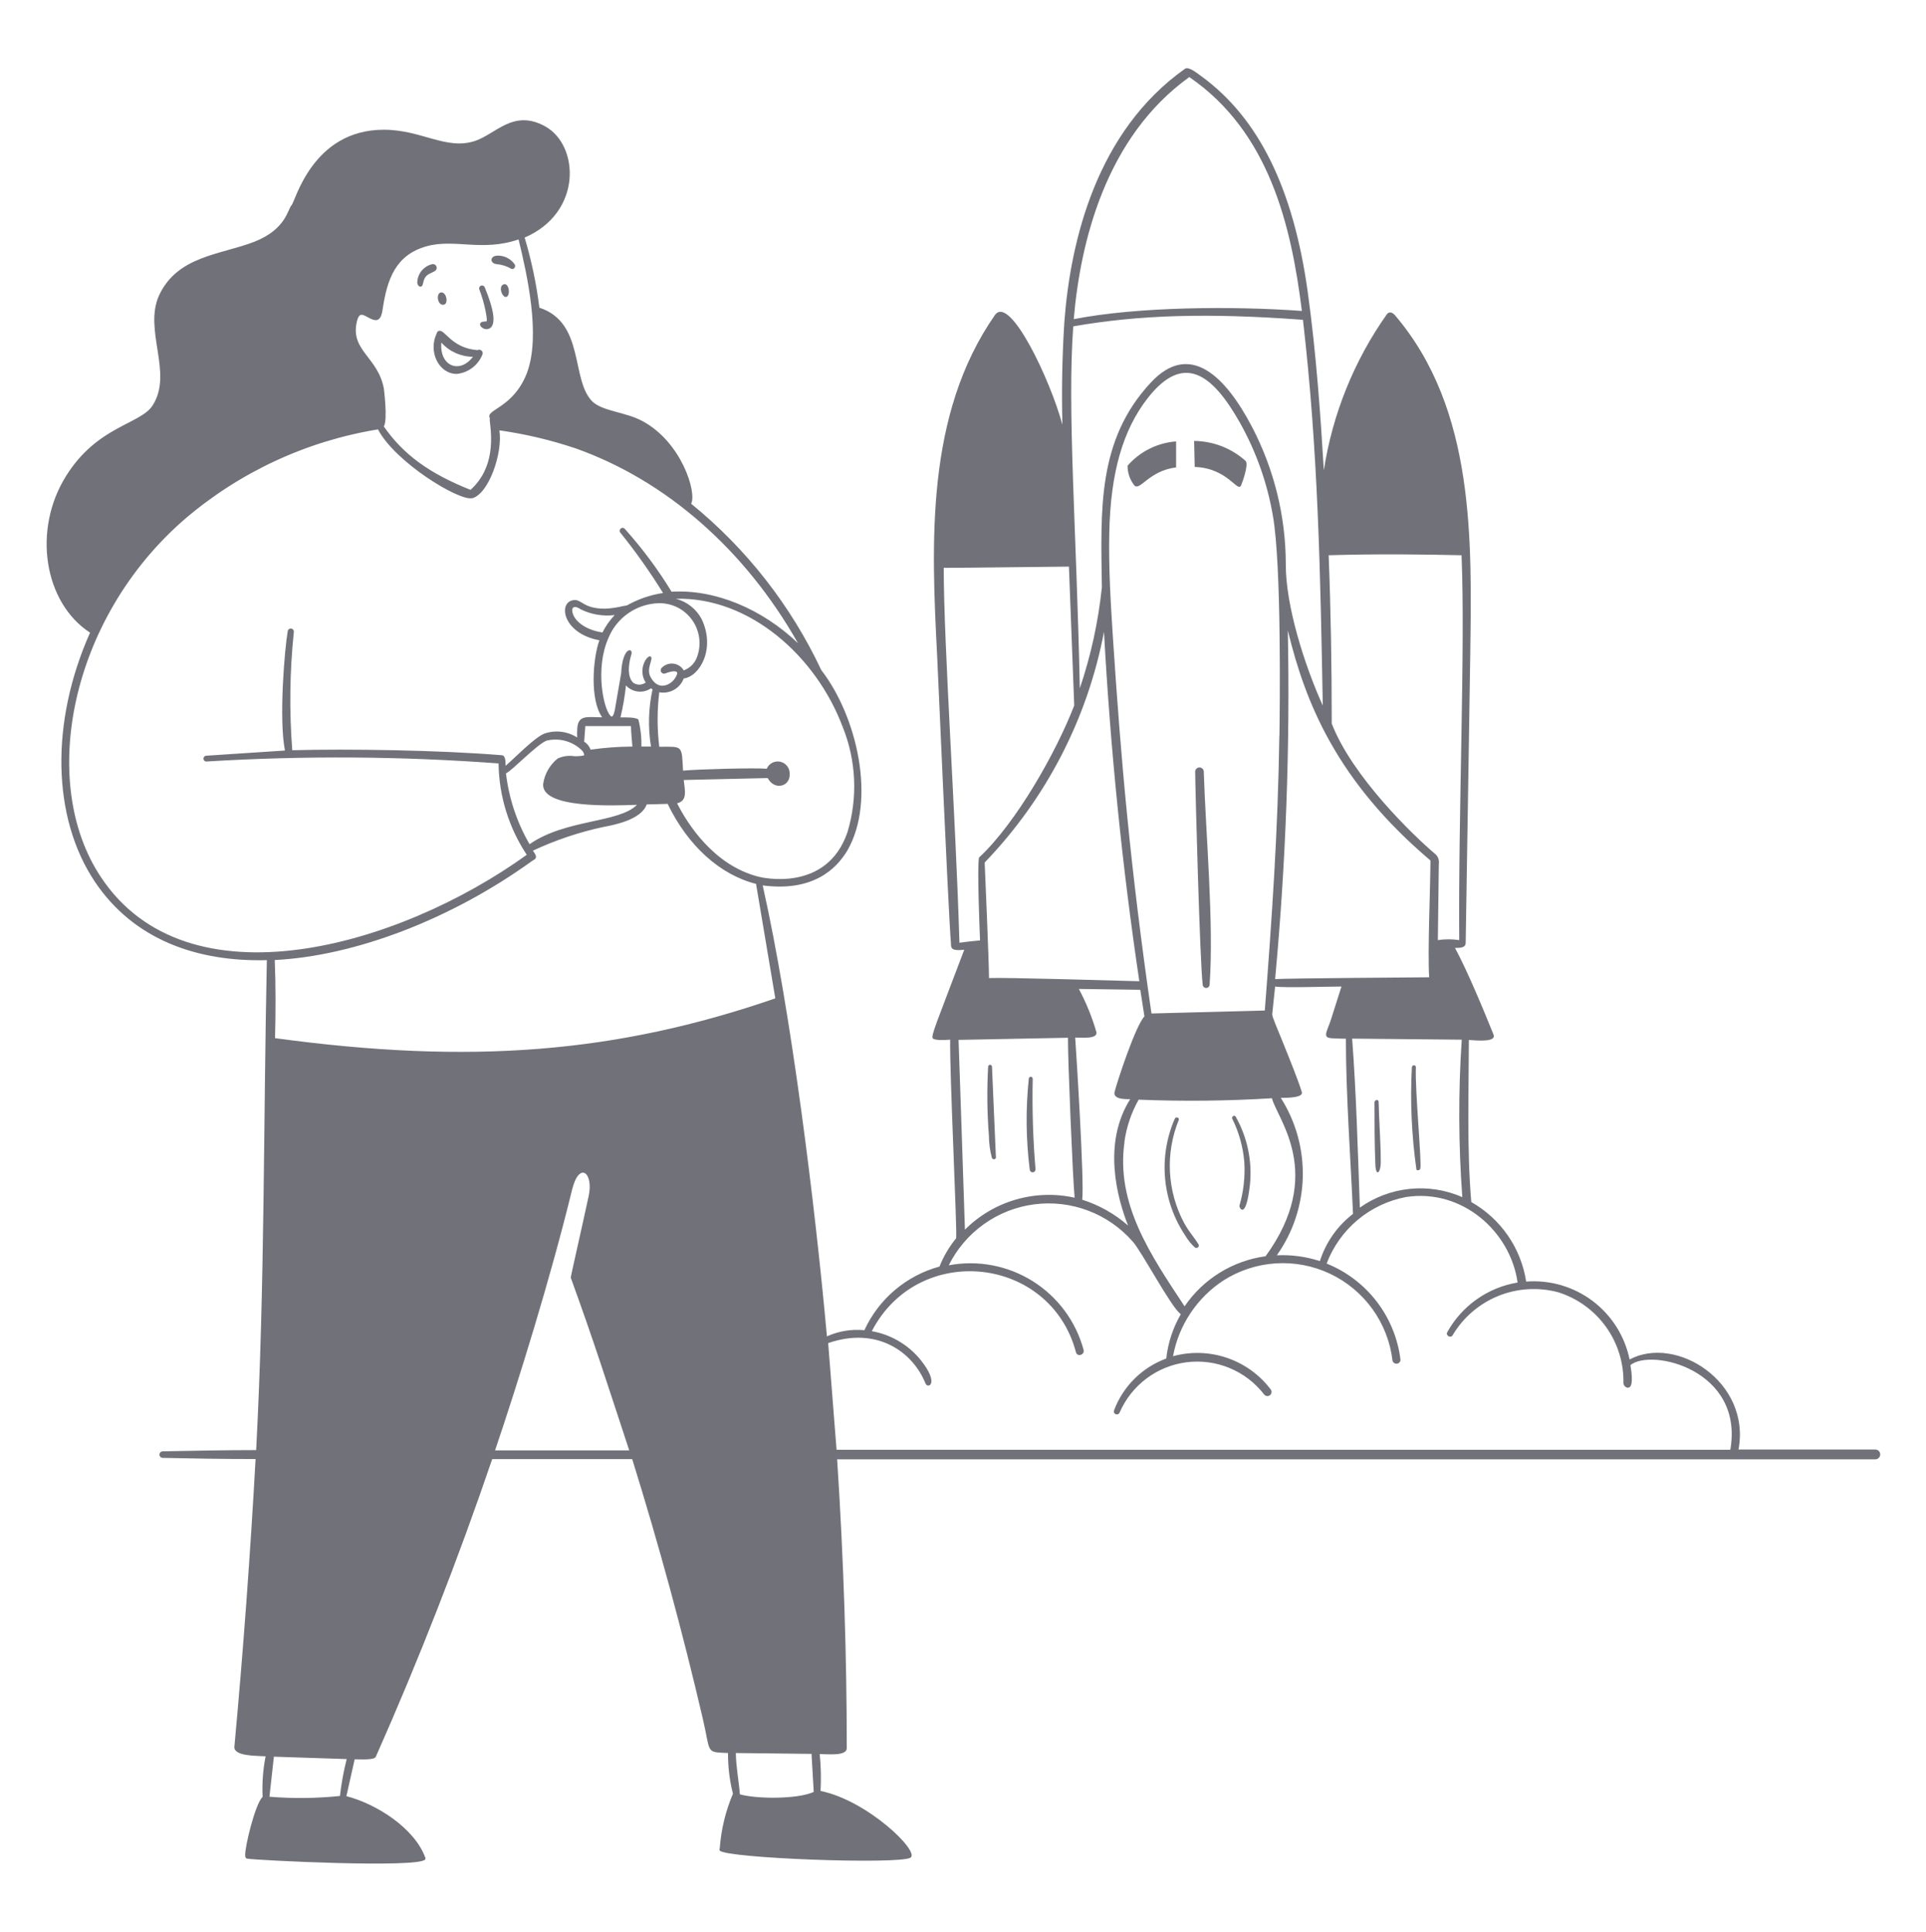 <svg width="320" height="321" viewBox="0 0 320 321" fill="none" xmlns="http://www.w3.org/2000/svg">
<path d="M172.048 194.276C171.63 189.285 171.475 184.276 171.584 179.268C171.584 178.852 170.976 178.74 170.928 179.268C170.405 184.287 170.459 189.35 171.088 194.356C171.099 194.484 171.16 194.602 171.257 194.684C171.355 194.767 171.481 194.807 171.608 194.796C171.736 194.786 171.853 194.725 171.936 194.627C172.019 194.53 172.059 194.404 172.048 194.276ZM164.8 192.404C164.829 192.469 164.876 192.524 164.936 192.563C164.996 192.602 165.065 192.622 165.136 192.622C165.207 192.622 165.277 192.602 165.337 192.563C165.396 192.524 165.443 192.469 165.472 192.404C165.248 187.364 165.04 182.308 164.816 177.252C164.816 177.167 164.783 177.086 164.723 177.026C164.663 176.966 164.581 176.932 164.496 176.932C164.411 176.932 164.33 176.966 164.27 177.026C164.21 177.086 164.176 177.167 164.176 177.252C163.963 181.07 164.006 184.897 164.304 188.708C164.315 189.956 164.481 191.198 164.8 192.404ZM206.736 193.044C206.893 195.516 206.617 197.996 205.92 200.372C205.92 200.74 206.992 202.772 207.664 196.932C208.086 192.988 207.263 189.01 205.312 185.556C205.104 185.172 204.56 185.556 204.736 185.892C205.844 188.131 206.522 190.556 206.736 193.044ZM187.344 77.38C187.333 78.584 187.74 79.755 188.496 80.692C189.456 81.556 190.944 78.196 195.408 77.668V73.348C192.294 73.576 189.395 75.025 187.344 77.38ZM229.408 192.948C229.408 189.652 229.12 186.372 229.056 183.076C229.056 182.628 228.368 182.724 228.368 183.172C228.368 186.58 228.368 190.02 228.512 193.444C228.576 195.7 229.456 194.868 229.408 192.948ZM198.4 73.268L198.496 77.588C204.016 77.78 205.616 81.94 206.208 80.644C206.464 80.052 207.504 77.092 206.944 76.58C204.595 74.472 201.557 73.294 198.4 73.268ZM83.568 47.3C82.736 47.748 83.568 49.716 84.224 49.284C84.88 48.852 84.48 46.772 83.568 47.3ZM82.512 42.484C81.392 42.596 81.36 43.748 82.512 43.892C83.347 43.957 84.156 44.209 84.88 44.628C85.312 44.916 85.776 44.34 85.52 43.94C85.191 43.455 84.739 43.065 84.211 42.81C83.683 42.554 83.097 42.442 82.512 42.484ZM79.648 48.116C80.076 49.239 80.414 50.395 80.656 51.572C80.928 52.948 80.912 53.316 80.848 53.396C80.59 53.405 80.333 53.437 80.08 53.492C79.616 53.652 79.616 54.244 80.336 54.58C80.532 54.679 80.752 54.717 80.969 54.688C81.186 54.66 81.389 54.566 81.552 54.42C82.384 53.62 82.032 51.364 80.528 47.716C80.475 47.6 80.378 47.509 80.258 47.464C80.138 47.419 80.005 47.423 79.888 47.476C79.772 47.529 79.681 47.627 79.636 47.747C79.591 47.867 79.595 48 79.648 48.116Z" fill="#71717A"/>
<path d="M311.552 240.852H288.848C290.944 229.652 278.496 221.764 270.752 225.892C269.957 222.011 267.772 218.555 264.608 216.171C261.443 213.788 257.518 212.642 253.568 212.948C253.147 210.199 252.107 207.581 250.527 205.292C248.948 203.003 246.869 201.102 244.448 199.732C243.696 190.772 244.032 181.652 244.048 172.804C245.408 172.9 248.672 173.204 248.144 171.908C246.544 167.94 243.808 161.316 241.744 157.508C242.576 157.508 243.52 157.508 243.52 156.66C243.776 141.3 244.272 109.076 244.272 109.076C244.528 90.004 245.168 68.084 231.776 52.388C231.36 51.892 230.784 51.716 230.416 52.228C224.968 59.941 221.386 68.815 219.952 78.148C219.408 69.028 218.688 58.724 217.28 48.532C214.88 31.236 209.088 19.62 199.68 12.724C198.784 12.068 197.472 11.012 196.88 11.428C182.192 21.828 177.872 39.972 176.848 53.364C176.48 59.06 176.368 64.836 176.512 70.564C174.544 63.22 167.792 48.884 165.312 52.34C153.76 68.884 154.736 90.26 155.712 109.124C157.312 145.06 157.792 154.324 158 156.74C158 157.524 158 158.052 160.208 157.812C155.552 170.148 154.592 172.212 155.008 172.564C155.424 172.916 157.072 172.804 157.872 172.756C157.76 178.148 159.04 204.356 158.864 205.748C157.703 207.163 156.769 208.75 156.096 210.452C153.369 211.194 150.837 212.526 148.681 214.354C146.525 216.181 144.796 218.46 143.616 221.028C141.488 220.82 139.342 221.173 137.392 222.052C135.472 200.756 131.536 168.564 126.72 147.124C134.96 148.196 138.896 144.5 140.8 141.3C145.6 132.932 142.4 119.028 136.448 111.332C131.41 100.615 124.022 91.17 114.832 83.7C115.808 81.844 113.232 73.412 106.688 69.94C103.888 68.452 100.16 68.34 98.448 66.74C94.784 63.156 97.248 53.62 89.616 51.124C89.123 47.181 88.304 43.285 87.168 39.476C96.768 35.348 96.272 24.18 90.608 21.012C85.328 18.068 82.416 22.244 78.944 23.412C74.144 25.012 70.064 21.556 63.76 21.556C51.872 21.556 49.056 33.524 48.432 34.116C47.808 34.708 47.568 38.084 42.272 40.164C36.64 42.356 29.472 42.484 26.416 49.108C23.824 54.9 28.8 61.972 25.376 67.332C23.376 70.532 16.192 70.724 10.976 79.092C5.392 88.004 7.264 100.1 14.96 105.124C8.336 120.004 8.64 135.828 15.744 146.484C22.24 156.196 32.832 159.844 44.336 159.54C43.76 186.644 44 213.668 42.56 240.948C37.36 240.948 32.144 241.06 27.04 241.156C26.896 241.156 26.758 241.214 26.656 241.316C26.553 241.418 26.496 241.556 26.496 241.7C26.496 241.845 26.553 241.983 26.656 242.085C26.758 242.187 26.896 242.244 27.04 242.244C31.6 242.34 36.992 242.436 42.464 242.436C41.584 258.324 40.4 274.436 38.944 290.228C38.8 291.828 42.544 291.732 44.128 291.828C43.691 294.051 43.524 296.318 43.632 298.58C42.416 299.652 40.64 306.98 40.736 308.34C40.736 308.628 40.864 308.804 41.056 308.836C42.816 309.124 69.408 310.436 70.64 308.98C70.671 308.924 70.687 308.861 70.687 308.796C70.687 308.732 70.671 308.669 70.64 308.612C68.864 303.812 62.64 299.764 57.552 298.452L58.928 292.324C59.984 292.324 62.128 292.484 62.432 291.924C69.584 275.796 76.096 259.14 81.776 242.452H105.04C109.472 256.678 113.384 271.061 116.768 285.572C118.128 291.428 117.184 291.108 120.96 291.284C120.942 293.566 121.217 295.84 121.776 298.052C120.549 300.94 119.808 304.011 119.584 307.14C119.553 307.194 119.537 307.255 119.537 307.316C119.537 307.378 119.553 307.439 119.584 307.492C120.592 308.772 149.312 309.844 151.28 308.676C152.88 307.652 144.112 299.156 136.336 297.588C136.448 295.545 136.4 293.496 136.192 291.46C137.552 291.46 140.688 291.828 140.688 290.484C140.688 275.38 140.176 259.204 139.088 242.484H311.6C311.817 242.478 312.022 242.386 312.17 242.228C312.319 242.071 312.399 241.861 312.392 241.644C312.386 241.428 312.294 241.223 312.136 241.074C311.979 240.926 311.769 240.846 311.552 240.852ZM94.832 212.308C98.816 223.268 100.944 230.084 104.544 240.996H82.256C86.144 229.492 91.52 212.196 95.056 197.652C96.256 192.852 98.672 194.884 97.792 198.788C96.768 203.604 94.784 212.196 94.832 212.308ZM135.2 297.748C132.464 298.996 125.6 298.916 122.928 298.148C122.752 295.86 122.288 293.572 122.256 291.284L134.832 291.428C134.944 293.54 135.072 295.636 135.2 297.748ZM45.6 159.524C59.04 158.852 75.024 152.708 88.4 143.06C88.688 142.852 88.944 142.804 89.024 142.532C89.104 142.26 89.024 142.036 88.544 141.348C92.302 139.589 96.247 138.263 100.304 137.396C101.904 137.108 106.592 136.212 107.44 133.668L110.928 133.572C114.288 140.532 119.632 145.364 125.616 146.868L128.816 165.892C102.384 174.996 78.256 176.932 45.696 172.5C45.808 168.196 45.824 163.828 45.648 159.524H45.6ZM87.536 62.004C85.296 67.812 80.624 68.052 81.376 69.428V69.924C81.68 72.468 82.272 77.7 78.176 81.396C71.264 78.644 66.976 75.476 63.776 70.868C64.448 69.7 63.776 64.596 63.776 64.548C62.784 59.332 58.24 58.276 59.264 53.556C59.408 52.868 59.616 52.468 59.888 52.34C60.784 51.94 63.088 55.028 63.568 51.444C64.32 46.324 65.76 42.372 70.832 40.932C75.536 39.604 80.08 41.876 86.16 39.78C87.536 45.476 89.904 55.78 87.536 62.004ZM78.416 82.804C81.184 82.116 83.552 75.316 82.976 71.508C87.294 72.118 91.547 73.125 95.68 74.516C110.72 79.876 123.776 91.332 132.592 106.884C126.576 101.124 118.704 97.876 111.584 98.324C109.314 94.604 106.706 91.101 103.792 87.86C103.749 87.812 103.696 87.774 103.636 87.748C103.577 87.721 103.513 87.708 103.448 87.708C103.383 87.708 103.319 87.721 103.26 87.748C103.201 87.774 103.148 87.812 103.104 87.86C103.058 87.905 103.022 87.959 102.997 88.018C102.972 88.077 102.959 88.14 102.959 88.204C102.959 88.269 102.972 88.332 102.997 88.391C103.022 88.45 103.058 88.504 103.104 88.548C105.661 91.727 108.017 95.061 110.16 98.532C108.04 98.852 105.995 99.557 104.128 100.612C103.826 100.642 103.526 100.696 103.232 100.772C102.354 100.971 101.46 101.094 100.56 101.14C96.816 101.14 96.672 99.54 95.328 99.716C92.656 99.988 93.44 105.268 99.584 106.388C98.48 109.476 97.984 116.276 100.048 119.188C97.584 119.188 96 118.676 95.904 121.188C95.872 121.641 95.872 122.096 95.904 122.548C95.111 122.038 94.213 121.712 93.277 121.596C92.341 121.48 91.39 121.575 90.496 121.876C88.816 122.516 85.616 125.86 84 127.252C84 126.58 84 125.556 83.408 125.492C73.248 124.644 57.808 124.404 48.56 124.66C48.053 118.133 48.139 111.573 48.816 105.06C48.844 104.927 48.817 104.788 48.742 104.673C48.667 104.559 48.55 104.48 48.416 104.452C48.283 104.425 48.143 104.451 48.029 104.526C47.915 104.601 47.836 104.719 47.808 104.852C47.296 107.732 46.304 119.476 47.344 124.708L34.24 125.572C34.144 125.581 34.052 125.62 33.977 125.682C33.903 125.745 33.849 125.828 33.823 125.922C33.797 126.015 33.8 126.115 33.832 126.207C33.863 126.298 33.922 126.379 34 126.436C34.045 126.477 34.099 126.506 34.157 126.523C34.215 126.54 34.277 126.543 34.336 126.532C50.49 125.543 66.693 125.65 82.832 126.852C82.907 132.258 84.534 137.529 87.52 142.036C66.176 157.412 31.056 167.46 16.72 145.668C6.4 130.1 11.52 102.9 30.656 86.292C39.797 78.456 50.917 73.285 62.8 71.348C65.696 76.868 76.32 83.284 78.4 82.772L78.416 82.804ZM102.128 102.196C101.313 103.057 100.628 104.033 100.096 105.092C97.104 104.644 95.408 103.076 95.12 101.78C94.896 100.884 95.424 100.516 96.528 101.268C98.265 102.116 100.211 102.438 102.128 102.196ZM109.904 111.012C109.823 111.106 109.775 111.223 109.768 111.346C109.76 111.47 109.794 111.592 109.863 111.694C109.933 111.797 110.034 111.873 110.151 111.912C110.269 111.951 110.396 111.949 110.512 111.908C111.808 111.396 112.416 111.508 112.512 111.748C112.608 111.988 112.096 113.172 111.056 113.684C110.384 114.02 109.088 114.324 108.096 112.516C107.28 111.044 108.672 109.428 108.096 109.092C107.52 108.756 105.888 111.236 107.28 113.412C106.993 113.623 106.649 113.743 106.292 113.758C105.936 113.772 105.584 113.679 105.28 113.492C104.576 112.948 104.096 111.428 104.912 108.692C105.216 107.636 103.424 107.364 103.2 111.892C103.104 112.516 102.416 116.356 102.208 117.652C102 118.948 101.712 119.044 101.68 119.06C101.648 119.076 101.504 119.06 101.376 118.884C100.24 117.604 98.88 111.092 101.056 106.084C101.733 104.395 102.888 102.941 104.381 101.901C105.873 100.86 107.638 100.279 109.456 100.228C110.526 100.208 111.584 100.446 112.542 100.923C113.5 101.4 114.328 102.101 114.957 102.966C115.585 103.832 115.995 104.837 116.152 105.895C116.308 106.953 116.207 108.034 115.856 109.044C115.684 109.582 115.391 110.074 115 110.481C114.609 110.889 114.13 111.202 113.6 111.396C113.418 111.084 113.164 110.819 112.86 110.623C112.555 110.427 112.209 110.305 111.849 110.268C111.49 110.23 111.126 110.278 110.788 110.408C110.45 110.537 110.147 110.744 109.904 111.012ZM98.128 124.564C97.932 124.013 97.554 123.544 97.056 123.236L97.248 120.644H104.832C104.832 121.508 105.072 124.052 105.072 124.052C102.748 124.063 100.428 124.234 98.128 124.564ZM103.088 119.204C103.511 117.456 103.815 115.681 104 113.892C104.52 114.459 105.227 114.819 105.991 114.907C106.755 114.995 107.525 114.806 108.16 114.372L108.416 114.548C107.732 117.672 107.645 120.897 108.16 124.052H106.56C106.604 122.538 106.437 121.025 106.064 119.556C105.6 119.14 103.792 119.204 103.088 119.204ZM90.768 123.076C91.841 122.808 92.965 122.828 94.027 123.135C95.089 123.441 96.051 124.022 96.816 124.82C97.104 125.3 97.056 125.46 97.04 125.508C97.024 125.556 96.08 125.684 95.44 125.652C94.495 125.5 93.525 125.633 92.656 126.036C91.337 127.095 90.473 128.617 90.24 130.292C90 134.372 101.792 133.86 105.824 133.732C102.848 136.772 93.984 136.084 87.984 140.276C85.888 136.66 84.553 132.652 84.064 128.5C85.12 128.02 89.072 123.812 90.768 123.076ZM140.8 138.292C137.344 148.388 126.512 145.796 126.064 145.684C118.512 143.78 114.144 136.74 112.496 133.476C114.288 133.06 113.776 131.3 113.6 129.604L127.552 129.284C128.672 131.412 131.328 130.708 131.2 128.58C131.217 128.117 131.07 127.663 130.787 127.297C130.504 126.93 130.101 126.674 129.649 126.573C129.196 126.473 128.723 126.533 128.311 126.745C127.899 126.957 127.574 127.306 127.392 127.732C125.392 127.556 115.552 127.828 113.488 128.052C113.248 123.764 113.488 124.068 109.536 124.084C109.168 121.077 109.168 118.036 109.536 115.028C110.374 115.185 111.241 115.041 111.984 114.623C112.727 114.204 113.299 113.538 113.6 112.74C116.256 112.404 118.928 107.796 116.576 102.868C116.136 102.041 115.529 101.314 114.794 100.733C114.059 100.152 113.211 99.73 112.304 99.492C124.512 99.172 135.568 109.012 139.984 120.724C140.352 120.564 140.208 120.724 139.984 120.724C142.257 126.315 142.545 132.515 140.8 138.292ZM57.6 292.292C57.091 294.308 56.717 296.355 56.48 298.42C52.589 298.823 48.668 298.866 44.768 298.548C45.024 296.324 45.264 294.116 45.504 291.892L57.6 292.292ZM270.88 226.836C274.368 223.972 289.792 227.62 287.488 240.9H138.992L137.6 223.172C145.712 220.356 151.664 224.644 153.76 229.86C154.128 230.836 156.192 230.004 152.976 225.988C150.933 223.463 148.047 221.758 144.848 221.188C152.592 206.276 174.512 208.66 178.768 224.692C178.992 225.54 180.256 225.124 180.032 224.276C178.748 219.548 175.73 215.478 171.578 212.877C167.426 210.277 162.446 209.336 157.632 210.244C158.989 207.517 160.996 205.166 163.477 203.399C165.958 201.631 168.837 200.503 171.857 200.112C174.878 199.721 177.949 200.081 180.798 201.159C183.647 202.237 186.186 204 188.192 206.292C189.664 207.892 194.592 217.268 196.192 218.372C194.877 220.628 194.053 223.136 193.776 225.732C191.798 226.457 190 227.6 188.503 229.082C187.007 230.565 185.847 232.353 185.104 234.324C185.051 234.445 185.048 234.582 185.096 234.705C185.144 234.828 185.239 234.927 185.36 234.98C185.481 235.033 185.618 235.036 185.741 234.988C185.864 234.94 185.963 234.845 186.016 234.724C186.984 232.482 188.52 230.531 190.472 229.063C192.424 227.595 194.726 226.662 197.149 226.355C199.572 226.048 202.033 226.378 204.289 227.313C206.546 228.247 208.52 229.754 210.016 231.684C210.122 231.833 210.283 231.933 210.463 231.963C210.643 231.993 210.828 231.95 210.976 231.844C211.125 231.738 211.225 231.578 211.255 231.397C211.285 231.217 211.242 231.033 211.136 230.884C209.293 228.444 206.76 226.612 203.865 225.625C200.971 224.638 197.846 224.542 194.896 225.348C195.366 222.801 196.347 220.375 197.78 218.216C199.213 216.057 201.067 214.211 203.232 212.788C205.85 211.11 208.851 210.125 211.954 209.924C215.057 209.724 218.16 210.315 220.972 211.643C223.784 212.97 226.212 214.99 228.029 217.514C229.846 220.037 230.993 222.981 231.36 226.068C231.395 226.228 231.486 226.369 231.618 226.466C231.749 226.563 231.911 226.609 232.073 226.595C232.236 226.582 232.388 226.509 232.501 226.392C232.614 226.274 232.681 226.119 232.688 225.956C232.264 222.434 230.902 219.091 228.743 216.276C226.584 213.462 223.708 211.279 220.416 209.956C221.484 207.139 223.257 204.643 225.565 202.707C227.873 200.772 230.64 199.461 233.6 198.9C242.944 197.46 250.96 204.644 252.144 213.108C249.696 213.514 247.372 214.468 245.346 215.901C243.32 217.334 241.646 219.207 240.448 221.38C240.16 221.924 241.04 222.404 241.344 221.876C243.091 218.924 245.76 216.626 248.939 215.337C252.119 214.048 255.634 213.838 258.944 214.74C262.129 215.755 264.9 217.772 266.844 220.492C268.788 223.211 269.8 226.486 269.728 229.828C269.728 230.26 270.304 230.804 270.736 230.5C270.912 230.388 271.424 230.02 270.896 226.836H270.88ZM178.32 54.228C189.296 52.308 200.72 51.972 216.48 53.14C219.008 74.884 219.376 95.364 219.776 117.236C216.704 110.452 213.584 100.548 213.632 93.716C213.617 85.769 211.685 77.942 208 70.9C203.616 62.532 197.68 56.612 191.216 63.556C182.256 73.156 182.896 84.74 183.072 97.588C182.479 103.302 181.25 108.931 179.408 114.372C178.848 87.7 177.296 68.052 178.32 54.228ZM242.448 156.212C241.271 156.028 240.073 156.028 238.896 156.212L239.056 143.604C239.103 143.319 239.084 143.026 239.001 142.749C238.918 142.472 238.773 142.217 238.576 142.004C234.912 138.932 224.656 129.044 221.264 120.228C221.264 110.948 221.12 101.54 220.752 92.26C228.864 92.02 236.448 92.116 242.832 92.26C243.472 107.86 242.272 135.124 242.448 156.212ZM178.544 199.012C175.305 198.292 171.936 198.402 168.751 199.33C165.565 200.259 162.665 201.977 160.32 204.324C160.208 200.884 159.504 179.508 159.264 172.788L177.44 172.436C177.392 175.684 178.24 195.876 178.544 199.012ZM213.968 104.756C216.896 116.868 222.144 129.812 237.664 142.98C237.664 147.3 237.168 158.228 237.456 162.388C237.136 162.388 213.584 162.548 211.856 162.692C213.646 143.435 214.351 124.093 213.968 104.756ZM183.424 104.996C184.496 124.596 186.464 144.1 189.296 163.044C185.376 162.948 166.992 162.388 164.32 162.516C164.32 159.892 163.664 144.788 163.6 143.316C173.791 132.74 180.68 119.424 183.424 104.996ZM178.624 172.404C179.776 172.404 182.32 172.676 182.176 171.54C181.457 169.039 180.476 166.62 179.248 164.324L189.456 164.468C189.696 165.94 189.92 167.412 190.144 168.884C188.64 170.484 185.6 179.764 185.184 181.444C185.152 181.556 185.147 181.674 185.169 181.788C185.192 181.902 185.241 182.009 185.312 182.1C185.696 182.58 186.704 182.644 187.776 182.644C183.12 190.02 185.648 199.14 187.424 203.636C185.21 201.695 182.616 200.235 179.808 199.348C180.176 196.42 178.832 175.092 178.64 172.404H178.624ZM186.816 189.748C187.155 187.279 187.959 184.895 189.184 182.724C196.565 183.02 203.956 182.94 211.328 182.484C212.208 185.956 220.224 195.06 210.272 208.74C207.571 209.106 204.978 210.036 202.66 211.47C200.341 212.903 198.351 214.808 196.816 217.06C191.152 208.5 185.376 200.052 186.832 189.748H186.816ZM212.56 122.196C212.32 138.324 211.328 152.452 210.144 167.908L191.312 168.404C187.76 143.812 186.24 126.212 184.912 106.004C184.544 100.276 184.176 94.34 184.304 88.532C184.512 78.564 186.544 71.46 190.704 66.132C196.592 58.628 201.36 61.972 206.032 70.276C208.715 75.07 210.56 80.286 211.488 85.7C212.928 93.86 212.64 117.54 212.576 122.196H212.56ZM219.28 209.54C216.978 208.795 214.561 208.47 212.144 208.58C214.836 204.777 216.336 200.258 216.453 195.6C216.57 190.942 215.298 186.354 212.8 182.42C213.84 182.42 216.608 182.42 216.288 181.444C215.744 179.62 214.208 175.828 212.976 172.772C212.176 170.756 211.376 169.012 211.376 168.548C211.472 167.7 211.856 163.924 211.856 163.924C213.344 164.164 220.464 163.924 222.88 163.924C220.848 170.324 221.12 169.524 220.688 170.628C220.368 171.476 220.208 171.892 220.416 172.228C220.624 172.564 221.472 172.548 223.616 172.596C223.616 181.828 224.4 192.5 224.8 201.7C222.208 203.69 220.287 206.426 219.296 209.54H219.28ZM224.64 172.58L242.864 172.756C242.284 181.468 242.316 190.209 242.96 198.916C240.214 197.712 237.202 197.239 234.218 197.545C231.235 197.851 228.381 198.924 225.936 200.66C225.6 191.3 225.344 181.684 224.656 172.58H224.64ZM178.4 53.028C179.504 40.084 183.76 22.756 197.6 12.804C210.912 21.94 214.544 37.54 216.304 51.668C204.96 50.836 188.992 50.948 178.416 53.028H178.4ZM156.8 94.356C160.528 94.356 174.4 94.164 177.6 94.148C177.888 101.828 178.182 109.519 178.48 117.22C175.52 124.9 168.88 136.708 162.656 142.5C162.336 144.1 162.752 154.404 162.832 156.26C161.664 156.372 160.496 156.484 159.408 156.644C158.768 135.108 156.8 107.284 156.8 94.356Z" fill="#71717A"/>
<path d="M79.344 58.18C75.008 57.844 73.904 54.692 72.944 54.98C72.688 54.98 72.576 55.316 72.512 55.492C71.152 58.452 72.88 62.132 75.904 62.132C76.835 62.032 77.72 61.682 78.467 61.119C79.214 60.555 79.793 59.799 80.144 58.932C80.197 58.822 80.214 58.698 80.191 58.578C80.169 58.457 80.109 58.347 80.019 58.264C79.93 58.18 79.817 58.127 79.695 58.112C79.574 58.097 79.451 58.121 79.344 58.18ZM78.576 59.284C76.416 62.164 72.992 60.884 73.328 56.932C73.992 57.667 74.801 58.255 75.705 58.66C76.608 59.065 77.586 59.278 78.576 59.284ZM200 128.132C199.975 127.962 199.889 127.806 199.758 127.694C199.627 127.581 199.461 127.519 199.288 127.519C199.116 127.519 198.949 127.581 198.819 127.694C198.688 127.806 198.602 127.962 198.576 128.132C198.576 130.548 199.376 160.356 199.824 163.588C199.824 163.741 199.885 163.887 199.993 163.996C200.101 164.104 200.248 164.164 200.4 164.164C200.553 164.164 200.7 164.104 200.808 163.996C200.916 163.887 200.976 163.741 200.976 163.588C201.696 153.412 200.336 138.676 200 128.132ZM73.6 50.644C74.112 50.644 74.272 50.1 74.16 49.54C73.936 48.42 73.04 48.356 72.816 48.996C72.592 49.636 72.912 50.644 73.6 50.644ZM71.904 43.876C71.184 44.019 70.535 44.406 70.066 44.971C69.597 45.536 69.336 46.246 69.328 46.98C69.456 47.812 70.144 47.812 70.256 47.204C70.592 45.492 71.312 45.604 72.208 45.06C72.337 44.997 72.441 44.892 72.501 44.761C72.561 44.631 72.575 44.483 72.539 44.344C72.503 44.205 72.421 44.083 72.305 43.997C72.189 43.912 72.048 43.869 71.904 43.876ZM235.328 194.276C235.328 194.58 235.92 194.484 235.984 194.18C236.24 193.092 235.056 180.692 235.248 177.332C235.248 176.9 234.608 176.916 234.576 177.332C234.281 182.991 234.533 188.666 235.328 194.276ZM198.528 207.284C198.848 207.524 199.344 207.14 199.136 206.788C198.528 205.716 197.664 204.884 196.752 203.236C195.352 200.625 194.545 197.737 194.387 194.778C194.23 191.819 194.726 188.862 195.84 186.116C196.016 185.716 195.376 185.476 195.184 185.892C193.824 189.014 193.271 192.428 193.576 195.819C193.881 199.211 195.033 202.471 196.928 205.3C197.356 206.04 197.896 206.709 198.528 207.284Z" fill="#71717A"/>
</svg>
